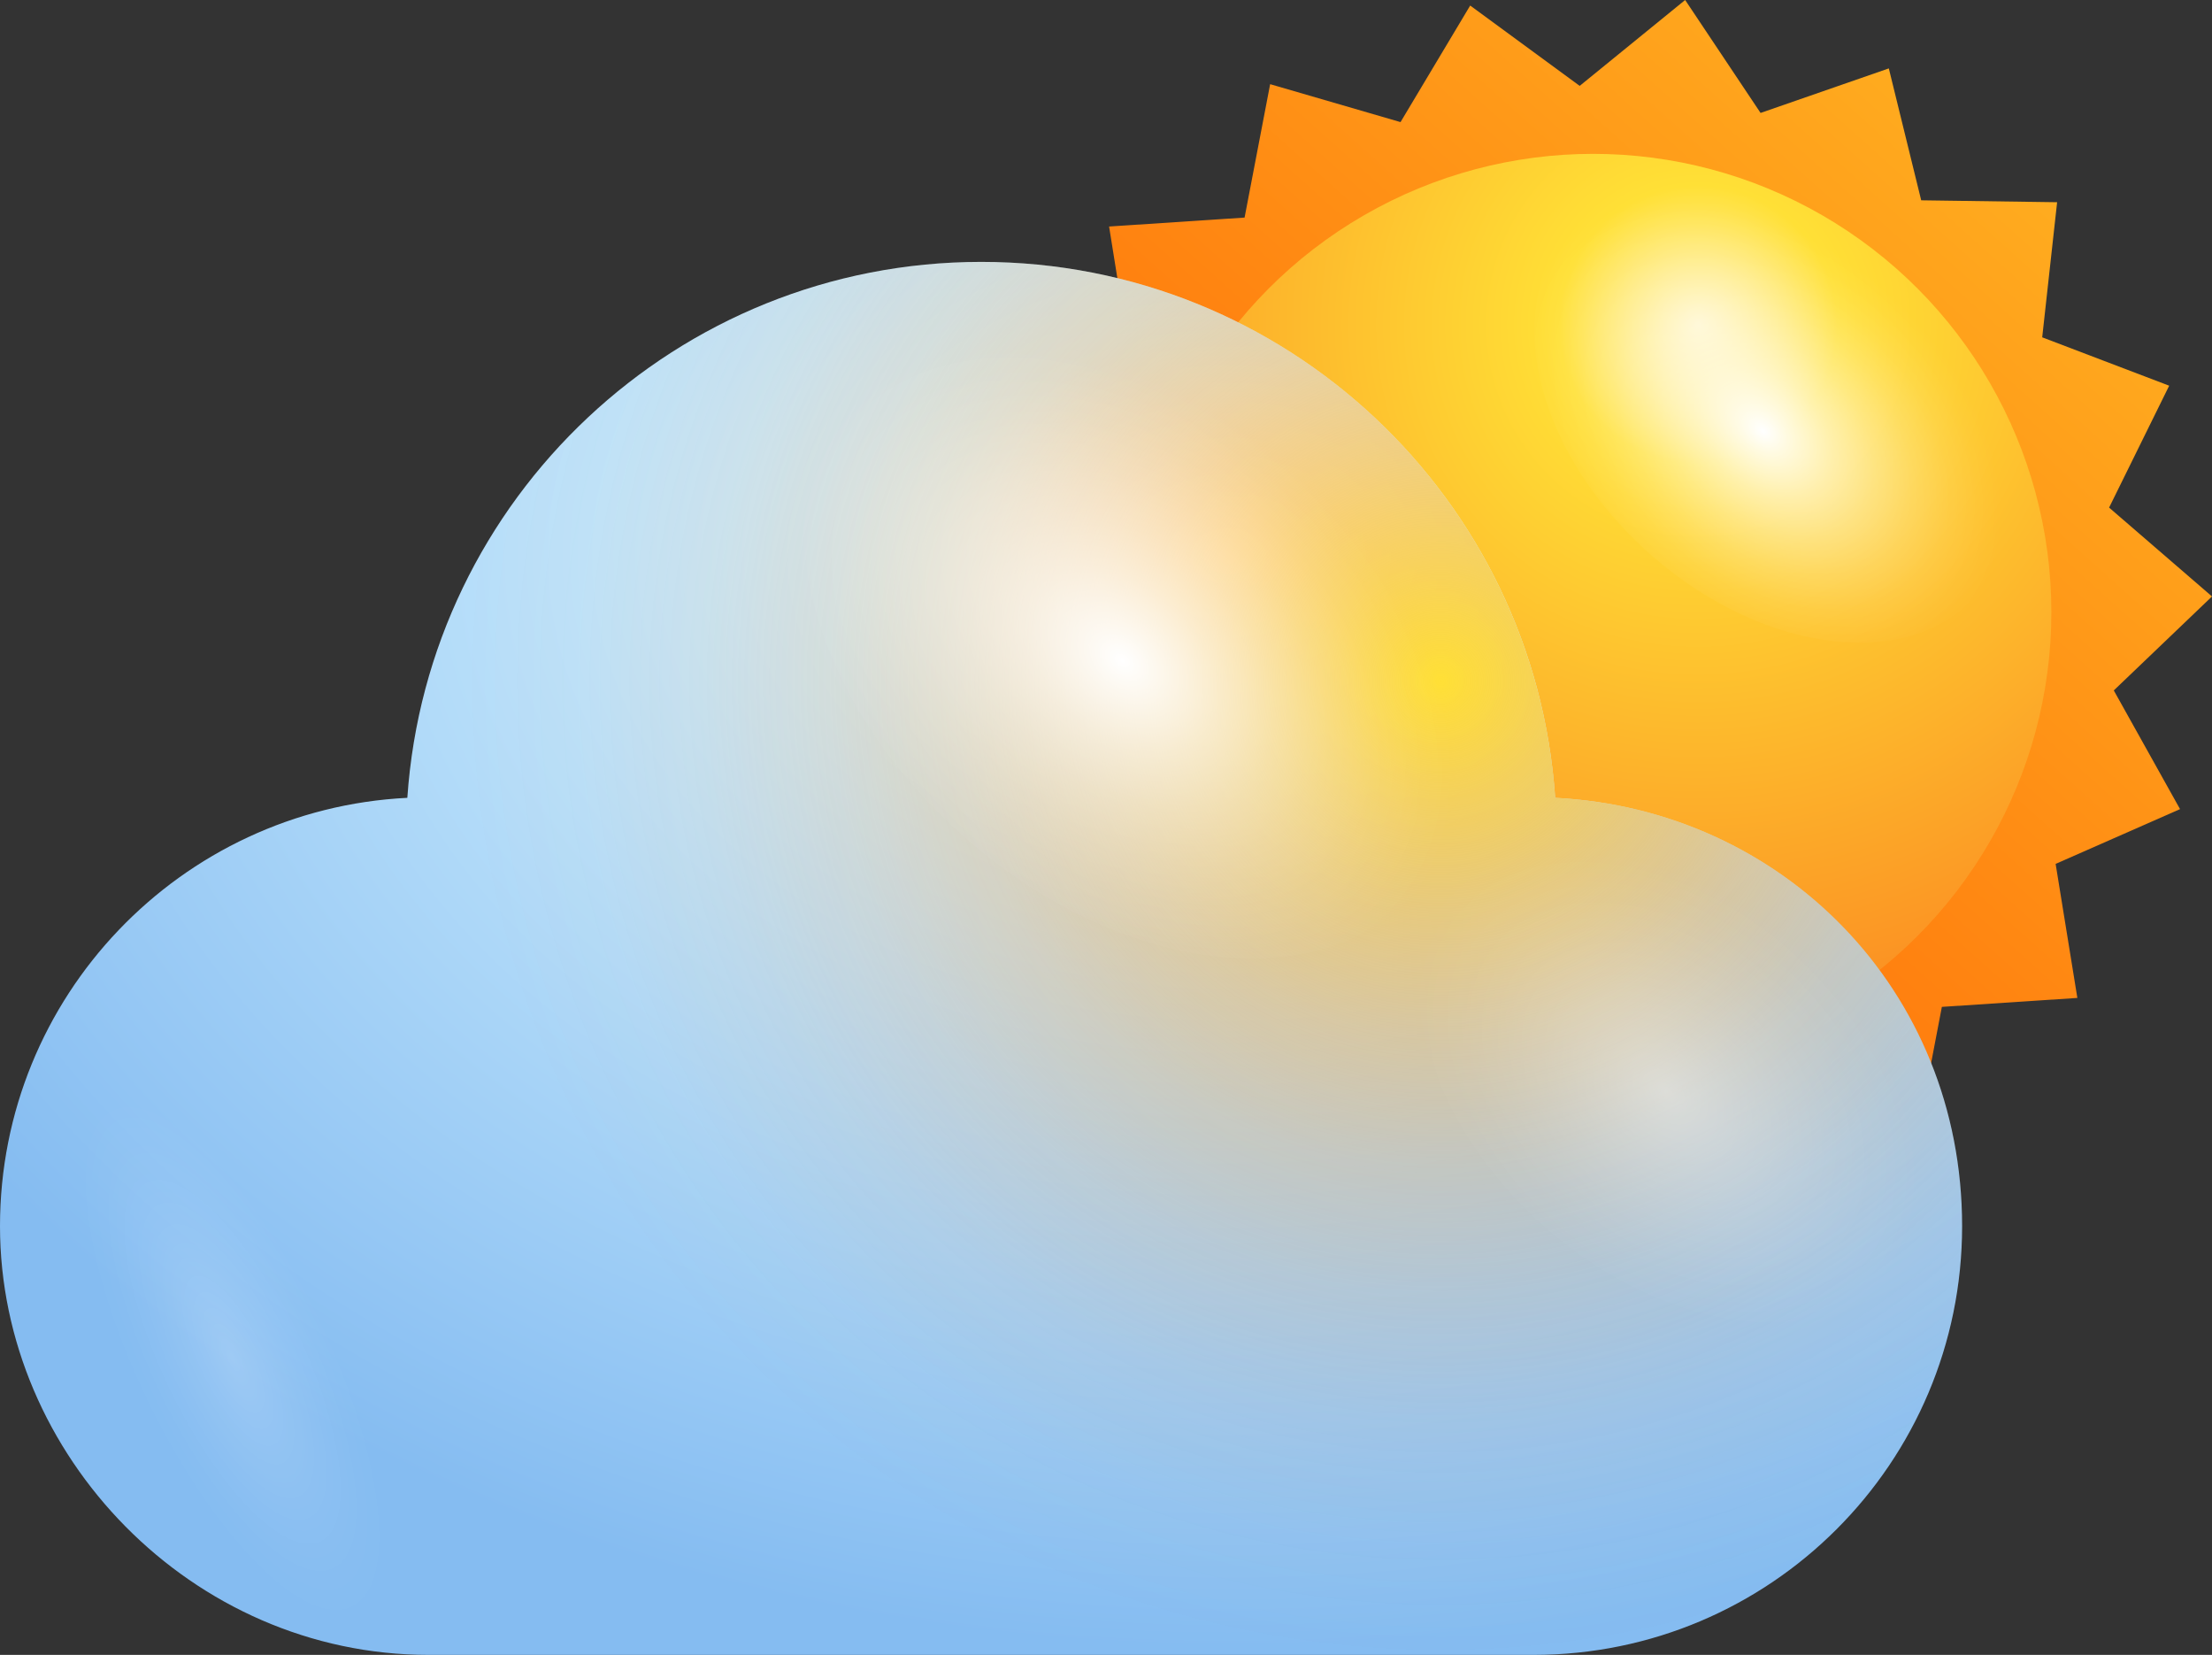 <?xml version="1.0" encoding="UTF-8"?>
<svg xmlns="http://www.w3.org/2000/svg" xmlns:xlink="http://www.w3.org/1999/xlink" viewBox="0 0 103.83 77.66">
  <rect x="0" y="0" width="103.83" height="77.66" fill="#333333" stroke="none"/>
  <defs>
    <style>
      .cls-1 {
        fill: url(#radial-gradient-6);
      }

      .cls-1, .cls-2, .cls-3, .cls-4, .cls-5, .cls-6, .cls-7, .cls-8, .cls-9 {
        stroke-width: 0px;
      }

      .cls-1, .cls-3, .cls-4, .cls-7, .cls-9 {
        mix-blend-mode: overlay;
      }

      .cls-1, .cls-9 {
        opacity: .4;
      }

      .cls-2 {
        fill: url(#linear-gradient);
      }

      .cls-10 {
        isolation: isolate;
      }

      .cls-3 {
        fill: url(#radial-gradient-2);
      }

      .cls-4 {
        fill: url(#Degradado_sin_nombre_34-2);
        opacity: .2;
      }

      .cls-5 {
        fill: url(#radial-gradient);
      }

      .cls-6 {
        fill: url(#radial-gradient-3);
      }

      .cls-7 {
        fill: url(#radial-gradient-5);
      }

      .cls-8 {
        fill: url(#radial-gradient-4);
      }

      .cls-9 {
        fill: url(#Degradado_sin_nombre_34);
      }
    </style>
    <linearGradient id="linear-gradient" x1="101.27" y1="-.86" x2="50.22" y2="56.18" gradientUnits="userSpaceOnUse">
      <stop offset="0" stop-color="#ffba24"/>
      <stop offset="1" stop-color="#f50"/>
    </linearGradient>
    <radialGradient id="radial-gradient" cx="-135.7" cy="15.24" fx="-135.7" fy="15.24" r="40.84" gradientTransform="translate(-55.99) rotate(-180) scale(1 -1)" gradientUnits="userSpaceOnUse">
      <stop offset="0" stop-color="#fff4c3"/>
      <stop offset=".16" stop-color="#ffe036"/>
      <stop offset="1" stop-color="#fa761c"/>
    </radialGradient>
    <radialGradient id="radial-gradient-2" cx="263.35" cy="69.47" fx="263.35" fy="69.47" r="6.13" gradientTransform="translate(416.65 -193.18) rotate(126.03) scale(1.43 2.08) skewX(-4.38)" gradientUnits="userSpaceOnUse">
      <stop offset="0" stop-color="#fff"/>
      <stop offset=".1" stop-color="#fff" stop-opacity=".85"/>
      <stop offset=".29" stop-color="#fff" stop-opacity=".59"/>
      <stop offset=".47" stop-color="#fff" stop-opacity=".38"/>
      <stop offset=".63" stop-color="#fff" stop-opacity=".22"/>
      <stop offset=".78" stop-color="#fff" stop-opacity=".1"/>
      <stop offset=".91" stop-color="#fff" stop-opacity=".03"/>
      <stop offset="1" stop-color="#fff" stop-opacity="0"/>
    </radialGradient>
    <radialGradient id="Degradado_sin_nombre_34" data-name="Degradado sin nombre 34" cx="-2677.13" cy="6097.68" fx="-2677.13" fy="6097.68" r="5.92" gradientTransform="translate(-4427.78 1534.22) rotate(-136.79) scale(1.61 .68) skewX(11.83)" gradientUnits="userSpaceOnUse">
      <stop offset="0" stop-color="#fff"/>
      <stop offset=".1" stop-color="#fff" stop-opacity=".85"/>
      <stop offset=".29" stop-color="#fff" stop-opacity=".59"/>
      <stop offset=".47" stop-color="#fff" stop-opacity=".38"/>
      <stop offset=".63" stop-color="#fff" stop-opacity=".22"/>
      <stop offset=".78" stop-color="#fff" stop-opacity=".1"/>
      <stop offset=".91" stop-color="#fff" stop-opacity=".03"/>
      <stop offset="1" stop-color="#fff" stop-opacity="0"/>
    </radialGradient>
    <radialGradient id="radial-gradient-3" cx="57.67" cy="26.07" fx="57.67" fy="26.07" r="70.26" gradientTransform="translate(115.34 45.12) rotate(-180) scale(1 .73)" gradientUnits="userSpaceOnUse">
      <stop offset="0" stop-color="#fff"/>
      <stop offset=".2" stop-color="#d5f3ff"/>
      <stop offset="1" stop-color="#85bcf1"/>
    </radialGradient>
    <radialGradient id="radial-gradient-4" cx="67.63" cy="31.96" fx="67.63" fy="31.96" r="59.73" gradientUnits="userSpaceOnUse">
      <stop offset="0" stop-color="#ffe036"/>
      <stop offset=".08" stop-color="#fecb30" stop-opacity=".81"/>
      <stop offset=".18" stop-color="#fcb52b" stop-opacity=".6"/>
      <stop offset=".28" stop-color="#fca126" stop-opacity=".41"/>
      <stop offset=".38" stop-color="#fb9122" stop-opacity=".26"/>
      <stop offset=".48" stop-color="#fa851f" stop-opacity=".15"/>
      <stop offset=".58" stop-color="#fa7c1d" stop-opacity=".07"/>
      <stop offset=".68" stop-color="#fa771c" stop-opacity=".02"/>
      <stop offset=".77" stop-color="#fa761c" stop-opacity="0"/>
    </radialGradient>
    <radialGradient id="radial-gradient-5" cx="282.48" cy="78.11" fx="282.48" fy="78.11" r="8.48" xlink:href="#radial-gradient-2"/>
    <radialGradient id="radial-gradient-6" cx="282.22" cy="62.45" fx="282.22" fy="62.45" r="6.66" xlink:href="#radial-gradient-2"/>
    <radialGradient id="Degradado_sin_nombre_34-2" data-name="Degradado sin nombre 34" cx="10.94" cy="63.82" fx="10.94" fy="63.82" r="4.87" gradientTransform="translate(-79.51 -98.83) rotate(-25.71) scale(1 2.91)" xlink:href="#Degradado_sin_nombre_34"/>
  </defs>
  <g class="cls-10">
    <g id="Layer_2" data-name="Layer 2">
      <g id="OBJECTS">
        <g>
          <g>
            <polygon class="cls-2" points="97.51 46.83 91.15 47.25 89.95 53.52 83.82 51.73 80.56 57.21 75.41 53.44 70.47 57.47 66.92 52.17 60.9 54.26 59.38 48.06 53.01 47.97 53.7 41.63 47.74 39.36 50.56 33.64 45.74 29.47 50.34 25.06 47.24 19.5 53.07 16.93 52.06 10.63 58.42 10.21 59.62 3.95 65.74 5.73 69.01 .26 74.15 4.03 79.1 0 82.64 5.3 88.66 3.21 90.18 9.4 96.56 9.49 95.86 15.83 101.82 18.1 99 23.82 103.83 27.99 99.22 32.4 102.33 37.97 96.49 40.54 97.51 46.83"/>
            <circle class="cls-5" cx="74.78" cy="28.73" r="21.51"/>
            <g>
              <path class="cls-3" d="m78.06,26.52c-5.48-4.45-7.62-11.21-4.78-15.12,2.84-3.91,9.59-3.47,15.07.97,5.48,4.45,7.62,11.21,4.78,15.12-2.84,3.91-9.59,3.47-15.07-.97Z"/>
              <path class="cls-9" d="m55.77,33.49c.73-2.38,4.41-1.39,8.24,2.2,3.83,3.6,6.34,8.44,5.62,10.82-.72,2.38-4.41,1.39-8.25-2.2-3.83-3.6-6.34-8.44-5.62-10.82Z"/>
            </g>
          </g>
          <g>
            <path class="cls-6" d="m73,37.44c-.96-14.05-12.65-25.15-26.94-25.15s-25.98,11.1-26.94,25.15C8.47,37.97,0,46.77,0,57.54s9.01,20.12,20.12,20.12h51.86c11.11,0,20.12-9.01,20.12-20.12s-8.47-19.57-19.11-20.1Z"/>
            <path class="cls-8" d="m73,37.44c-.96-14.05-12.65-25.15-26.94-25.15s-25.98,11.1-26.94,25.15C8.47,37.97,0,46.77,0,57.54s9.01,20.12,20.12,20.12h51.86c11.11,0,20.12-9.01,20.12-20.12s-8.47-19.57-19.11-20.1Z"/>
            <path class="cls-7" d="m46.06,39.95c-7.58-6.15-10.54-15.5-6.61-20.9,3.93-5.4,13.26-4.8,20.83,1.35,7.57,6.15,10.53,15.51,6.6,20.9-3.93,5.4-13.26,4.79-20.83-1.35Z"/>
            <path class="cls-1" d="m73.14,58.11c-5.95-4.83-8.28-12.19-5.19-16.43,3.09-4.24,10.42-3.77,16.37,1.06,5.95,4.83,8.27,12.19,5.19,16.43-3.09,4.25-10.42,3.77-16.37-1.06Z"/>
            <path class="cls-4" d="m14.39,58.79c-4.39-6.85-9.5-10.15-11.41-7.37-1.9,2.78.11,10.59,4.5,17.45,4.4,6.85,9.5,10.15,11.41,7.37,1.9-2.79-.11-10.59-4.5-17.45Z"/>
          </g>
        </g>
      </g>
    </g>
  </g>
</svg>